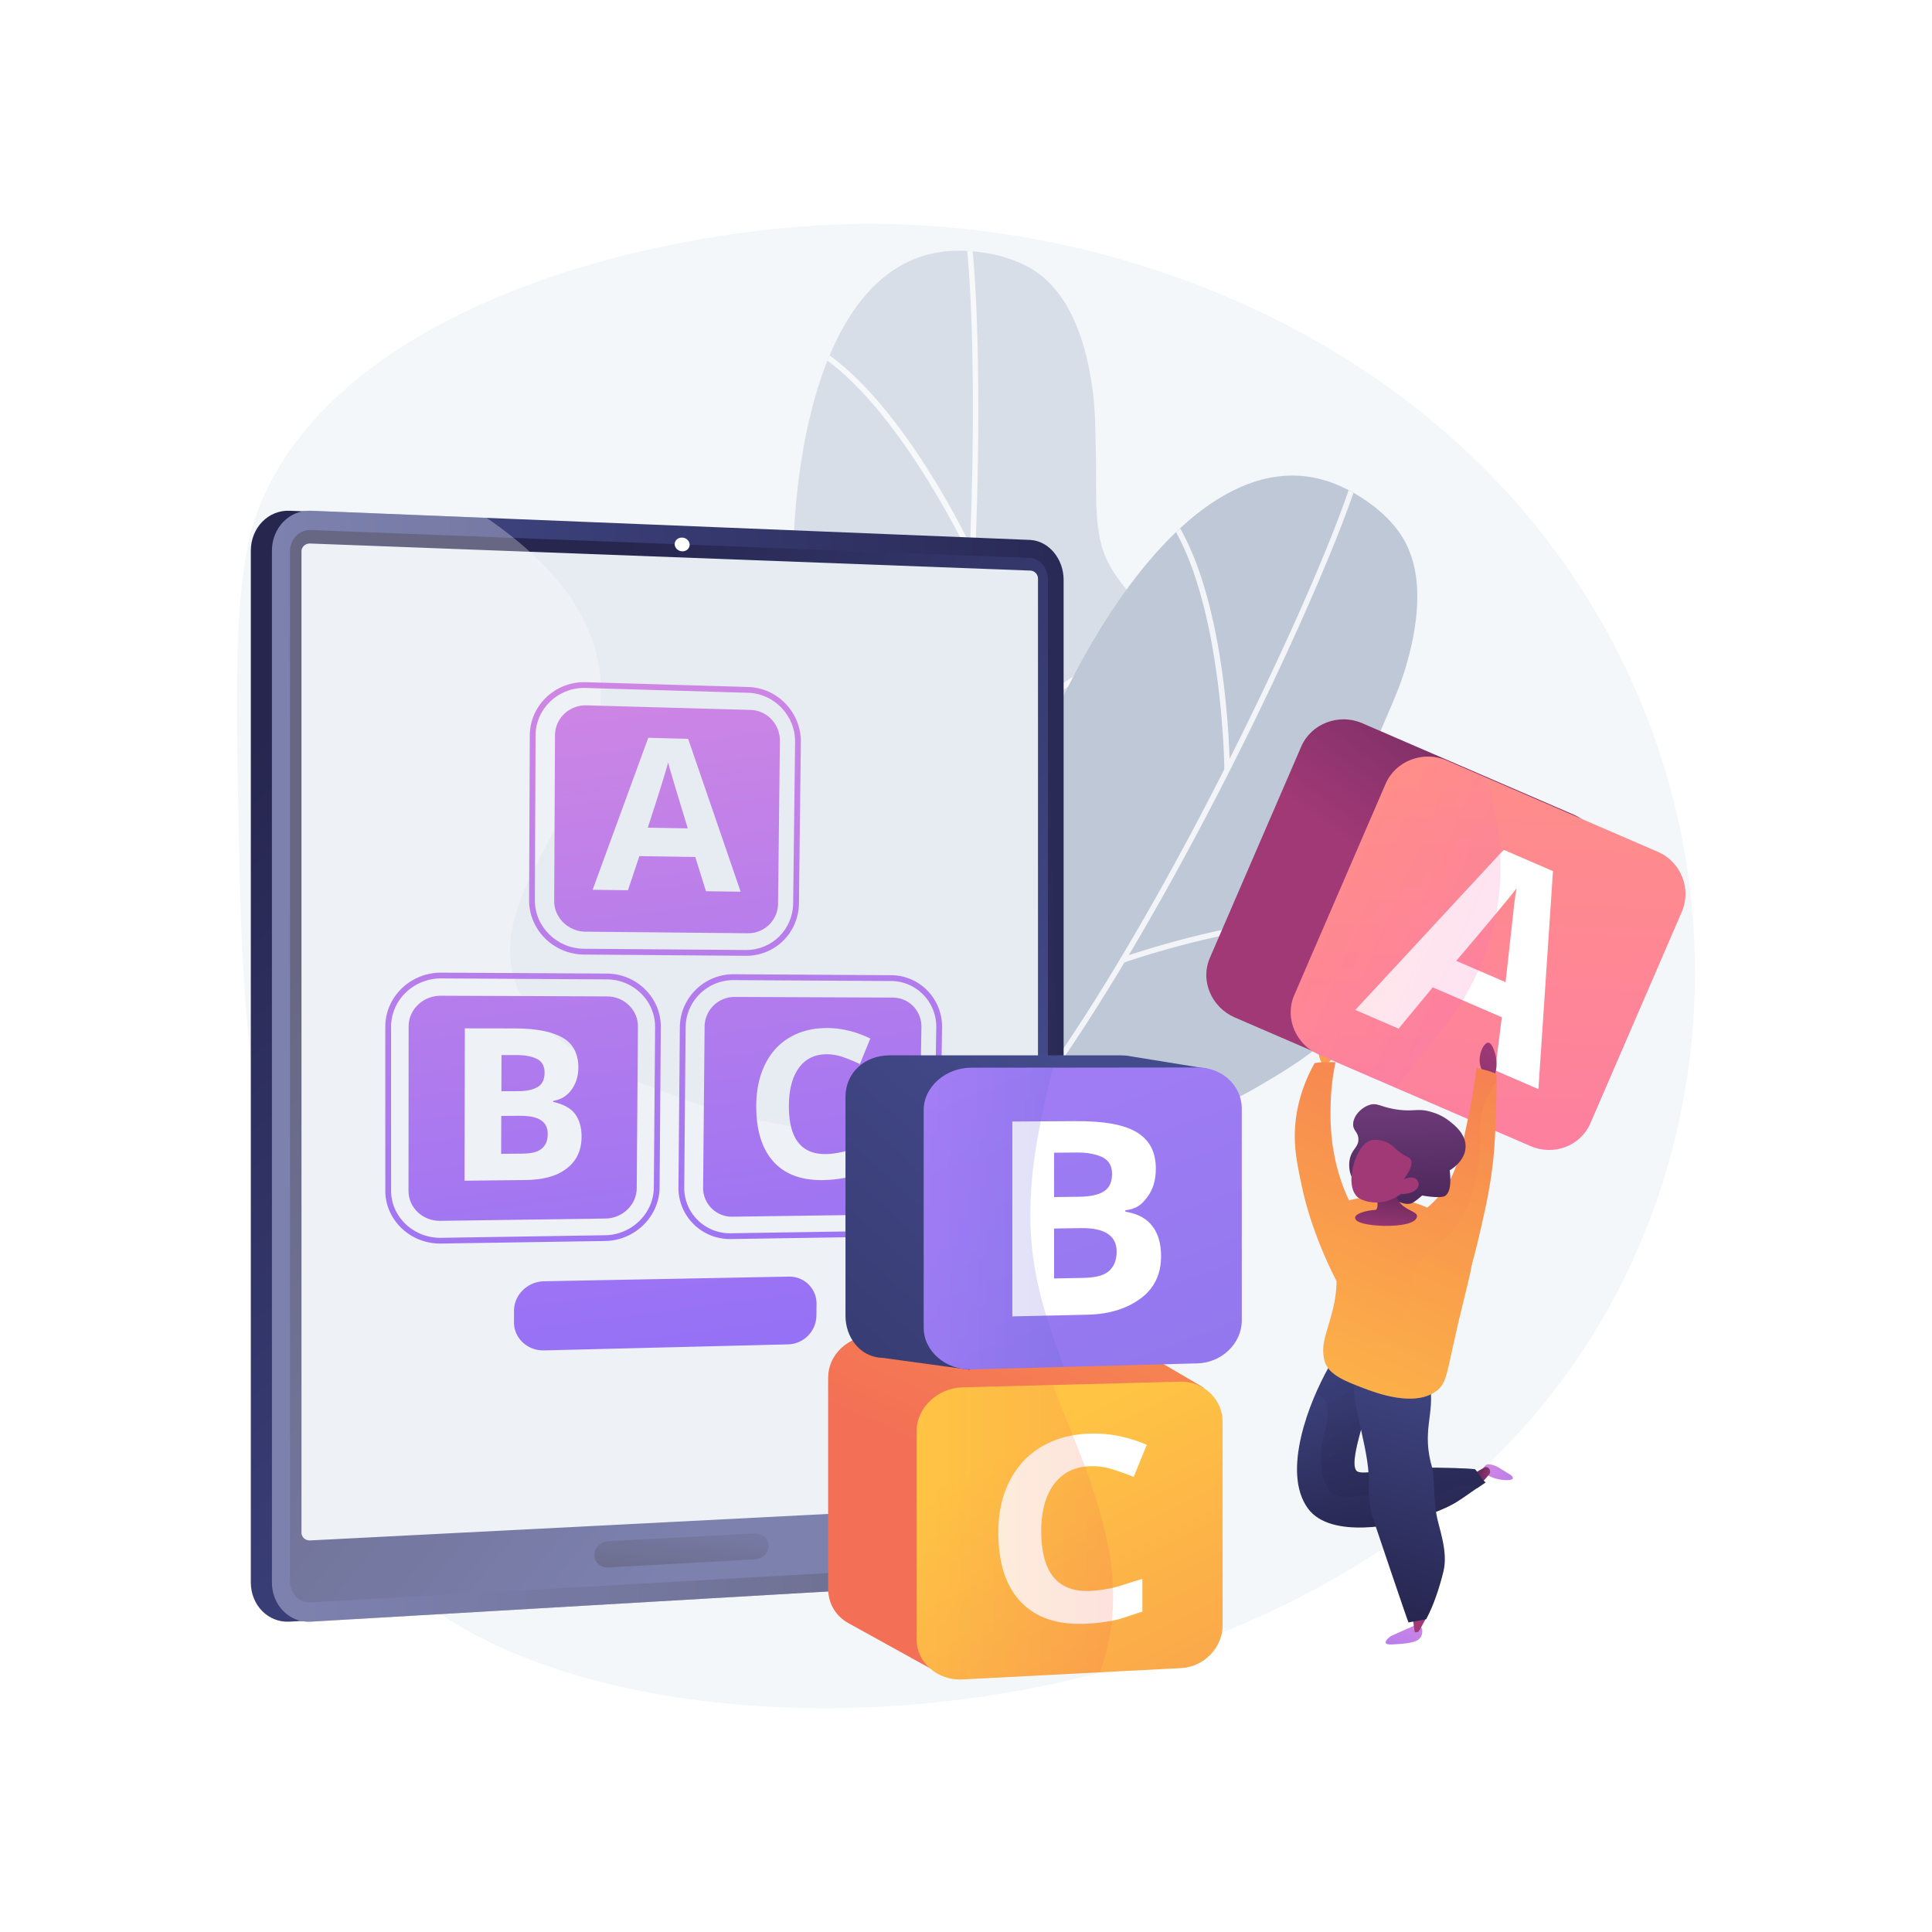 <svg xmlns="http://www.w3.org/2000/svg" xmlns:xlink="http://www.w3.org/1999/xlink" viewBox="0 0 3710 3710"><defs><style>.cls-1{fill:#d8dee8;}.cls-2{fill:#bfc8d6;}.cls-3{isolation:isolate;}.cls-4{fill:#fff;}.cls-5{fill:#f4f7fa;}.cls-6{clip-path:url(#clip-path);}.cls-7{opacity:0.8;mix-blend-mode:soft-light;}.cls-8{clip-path:url(#clip-path-2);}.cls-9{fill:url(#linear-gradient);}.cls-10{fill:url(#linear-gradient-2);}.cls-11{fill:url(#linear-gradient-3);}.cls-12{fill:#e7ebf2;}.cls-13{fill:url(#linear-gradient-4);}.cls-14,.cls-26,.cls-31{opacity:0.3;}.cls-14{mix-blend-mode:screen;}.cls-15{fill:url(#linear-gradient-5);}.cls-16{fill:url(#linear-gradient-6);}.cls-17{fill:url(#linear-gradient-7);}.cls-18{fill:url(#linear-gradient-8);}.cls-19,.cls-46,.cls-49{opacity:0.2;}.cls-19,.cls-26,.cls-31,.cls-46,.cls-49{mix-blend-mode:multiply;}.cls-19{fill:url(#linear-gradient-9);}.cls-20{fill:url(#linear-gradient-10);}.cls-21{fill:url(#linear-gradient-11);}.cls-22{fill:url(#linear-gradient-12);}.cls-23{fill:url(#linear-gradient-13);}.cls-24{fill:url(#linear-gradient-14);}.cls-25{fill:url(#linear-gradient-15);}.cls-26{fill:url(#linear-gradient-16);}.cls-27{fill:url(#linear-gradient-17);}.cls-28{fill:url(#linear-gradient-18);}.cls-29{fill:url(#linear-gradient-19);}.cls-30{fill:url(#linear-gradient-20);}.cls-31{fill:url(#linear-gradient-21);}.cls-32{fill:url(#linear-gradient-22);}.cls-33{fill:url(#linear-gradient-23);}.cls-34{fill:url(#linear-gradient-24);}.cls-35{fill:url(#linear-gradient-25);}.cls-36{fill:url(#linear-gradient-26);}.cls-37{fill:url(#linear-gradient-27);}.cls-38{fill:url(#linear-gradient-28);}.cls-39{fill:url(#linear-gradient-29);}.cls-40{fill:url(#linear-gradient-30);}.cls-41{fill:url(#linear-gradient-31);}.cls-42{fill:url(#linear-gradient-32);}.cls-43{fill:url(#linear-gradient-33);}.cls-44{fill:url(#linear-gradient-34);}.cls-45{fill:url(#linear-gradient-35);}.cls-46{fill:url(#linear-gradient-36);}.cls-47{fill:url(#linear-gradient-37);}.cls-48{fill:url(#linear-gradient-38);}.cls-49{fill:url(#linear-gradient-39);}</style><clipPath id="clip-path"><path class="cls-1" d="M1990.66,522.54c-41.58-29-102.07-41.71-152.28-41.14-355.93,4-346.81,747.91-279,908.76s37.13,218-234.46,327.4-124.21,264.91-82.24,359.5,116,171.33-79.22,284.78-119.7,167.6-119.7,167.6,406.17,352.47,375.39,231.47-8.5-309.36,326.27-351c144.19-18,360.09-105.17,396.43-264.13,8.46-37,11.88-92.78.12-129.4-16.31-50.81-53.66-88.83-76.54-136-53.33-110,50.17-202.27,107.43-283.42,29.9-42.37,59.69-85.75,81.37-133,45-98.17,17-197.2-47.51-279-30.93-39.22-72.79-80.09-88.86-128.58-17.26-52.1-12-125.64-13.41-180.57-1.12-43.08-.55-86.13-6.49-128.92C2086.92,667.2,2060.17,571,1990.66,522.54Z"/></clipPath><clipPath id="clip-path-2"><path class="cls-2" d="M2694.33,1033.58c-25.82-43.63-75.62-80.25-121.55-100.53-325.61-143.82-625.5,537-630.41,711.52s-56.53,213.82-349,200.85-222.8,189.66-223.78,293.14,34.59,204-190.09,226.36-178.37,103-178.37,103,223.64,489.07,245.76,366.18,120.42-285.08,442.38-184.32c138.67,43.4,371.31,53.46,470.24-76.16,23-30.18,49.25-79.51,53.72-117.72,6.2-53-12-103.08-13.31-155.52-3-122.21,129.46-163.31,215.19-213.44,44.76-26.18,89.85-53.32,129.17-87.38,81.62-70.71,97.17-172.44,72.35-273.6-11.91-48.51-33.07-103.06-27.61-153.85,5.87-54.56,41.14-119.31,62.6-169.9,16.82-39.67,35.18-78.62,47.5-120C2722,1205.12,2737.5,1106.52,2694.33,1033.58Z"/></clipPath><linearGradient id="linear-gradient" x1="2404.3" y1="4324.98" x2="929.01" y2="5663.79" gradientTransform="translate(-3755.8 3738.61) rotate(-90)" gradientUnits="userSpaceOnUse"><stop offset="0" stop-color="#26264f"/><stop offset="1" stop-color="#444b8c"/></linearGradient><linearGradient id="linear-gradient-2" x1="551.76" y1="2048.61" x2="2234.27" y2="2001.73" gradientUnits="userSpaceOnUse"><stop offset="0" stop-color="#444b8c"/><stop offset="1" stop-color="#26264f"/></linearGradient><linearGradient id="linear-gradient-3" x1="1289.8" y1="5498.31" x2="2123.25" y2="4479.64" gradientTransform="translate(-3755.8 3738.61) rotate(-90)" xlink:href="#linear-gradient-2"/><linearGradient id="linear-gradient-4" x1="1322.29" y1="2873.24" x2="1294.47" y2="3085.11" xlink:href="#linear-gradient-2"/><linearGradient id="linear-gradient-5" x1="1852.88" y1="2152.93" x2="1570.73" y2="1857.48" gradientTransform="matrix(-1, 0, 0, 1, 4266.17, 0)" gradientUnits="userSpaceOnUse"><stop offset="0" stop-color="#ffc444"/><stop offset="1" stop-color="#f36f56"/></linearGradient><linearGradient id="linear-gradient-6" x1="1974.03" y1="2832.05" x2="1484.02" y2="1758.61" xlink:href="#linear-gradient-5"/><linearGradient id="linear-gradient-7" x1="1661.15" y1="653.21" x2="1457.91" y2="1522.23" gradientTransform="translate(1991.94 -257.73) rotate(23.38)" gradientUnits="userSpaceOnUse"><stop offset="0" stop-color="#311944"/><stop offset="1" stop-color="#a03976"/></linearGradient><linearGradient id="linear-gradient-8" x1="1443.81" y1="1112.56" x2="2078.64" y2="2741.41" gradientTransform="translate(1991.94 -257.73) rotate(23.38)" gradientUnits="userSpaceOnUse"><stop offset="0" stop-color="#ff9085"/><stop offset="1" stop-color="#fb6fbb"/></linearGradient><linearGradient id="linear-gradient-9" x1="1313.59" y1="1572.8" x2="1619.32" y2="1572.8" xlink:href="#linear-gradient-8"/><linearGradient id="linear-gradient-10" x1="1685.31" y1="2330.22" x2="1388.26" y2="2019.16" gradientTransform="matrix(-1, 0, 0, 1, 4266.17, 0)" xlink:href="#linear-gradient-7"/><linearGradient id="linear-gradient-11" x1="1455.18" y1="2796.85" x2="1277.33" y2="2887.27" gradientTransform="matrix(-1, 0, 0, 1, 4266.17, 0)" gradientUnits="userSpaceOnUse"><stop offset="0" stop-color="#e38ddd"/><stop offset="1" stop-color="#9571f6"/></linearGradient><linearGradient id="linear-gradient-12" x1="-9214.18" y1="2236.91" x2="-9210.15" y2="2289.36" gradientTransform="translate(3525.97 -6628.44) rotate(-72.05)" xlink:href="#linear-gradient-7"/><linearGradient id="linear-gradient-13" x1="1493.61" y1="3045.91" x2="1666.98" y2="3272.34" xlink:href="#linear-gradient-11"/><linearGradient id="linear-gradient-14" x1="-4502.96" y1="3274.89" x2="-4523.84" y2="3371.47" gradientTransform="translate(7691.01 5838.63) rotate(65.59)" xlink:href="#linear-gradient-7"/><linearGradient id="linear-gradient-15" x1="1652.8" y1="2540.48" x2="1574.33" y2="2946.26" gradientTransform="matrix(-1, 0, 0, 1, 4266.17, 0)" xlink:href="#linear-gradient-2"/><linearGradient id="linear-gradient-16" x1="-7368.08" y1="4558.12" x2="-7118.72" y2="4755.41" gradientTransform="translate(10869.98 419.91) rotate(17.95)" xlink:href="#linear-gradient-2"/><linearGradient id="linear-gradient-17" x1="1497.04" y1="2565.18" x2="1657.34" y2="3083.05" gradientTransform="matrix(-1, 0, 0, 1, 4266.17, 0)" xlink:href="#linear-gradient-2"/><linearGradient id="linear-gradient-18" x1="1741.51" y1="2909.27" x2="1262.6" y2="1860.15" xlink:href="#linear-gradient-5"/><linearGradient id="linear-gradient-19" x1="1787.86" y1="2898.23" x2="1304.36" y2="1839.03" xlink:href="#linear-gradient-5"/><linearGradient id="linear-gradient-20" x1="-9868.61" y1="1221.61" x2="-9986.06" y2="923.29" gradientTransform="translate(12427.32 4575.62) rotate(19.35)" gradientUnits="userSpaceOnUse"><stop offset="0" stop-color="#311944"/><stop offset="1" stop-color="#6b3976"/></linearGradient><linearGradient id="linear-gradient-21" x1="1831.57" y1="3099.39" x2="985.57" y2="1246.09" xlink:href="#linear-gradient-5"/><linearGradient id="linear-gradient-22" x1="2676.57" y1="2209.94" x2="2657.55" y2="2372.1" gradientTransform="matrix(1, 0, 0, 1, 0, 0)" xlink:href="#linear-gradient-7"/><linearGradient id="linear-gradient-23" x1="-8050.08" y1="5712.59" x2="-8096.97" y2="5829.8" gradientTransform="translate(12472.03 4312.26) rotate(47.84)" xlink:href="#linear-gradient-7"/><linearGradient id="linear-gradient-24" x1="1181.03" y1="843.87" x2="1408.43" y2="2579.85" gradientTransform="matrix(1, 0, 0, 1, 0, 0)" xlink:href="#linear-gradient-11"/><linearGradient id="linear-gradient-25" x1="1184.93" y1="843.36" x2="1412.33" y2="2579.34" gradientTransform="matrix(1, 0, 0, 1, 0, 0)" xlink:href="#linear-gradient-11"/><linearGradient id="linear-gradient-26" x1="1184.53" y1="843.41" x2="1411.93" y2="2579.4" gradientTransform="matrix(1, 0, 0, 1, 0, 0)" xlink:href="#linear-gradient-11"/><linearGradient id="linear-gradient-27" x1="835.99" y1="889.07" x2="1063.39" y2="2625.05" gradientTransform="matrix(1, 0, 0, 1, 0, 0)" xlink:href="#linear-gradient-11"/><linearGradient id="linear-gradient-28" x1="848.54" y1="887.42" x2="1075.94" y2="2623.41" gradientTransform="matrix(1, 0, 0, 1, 0, 0)" xlink:href="#linear-gradient-11"/><linearGradient id="linear-gradient-29" x1="841.93" y1="888.29" x2="1069.32" y2="2624.28" gradientTransform="matrix(1, 0, 0, 1, 0, 0)" xlink:href="#linear-gradient-11"/><linearGradient id="linear-gradient-30" x1="842.19" y1="888.25" x2="1069.59" y2="2624.24" gradientTransform="matrix(1, 0, 0, 1, 0, 0)" xlink:href="#linear-gradient-11"/><linearGradient id="linear-gradient-31" x1="1383.98" y1="813.69" x2="1611.89" y2="2553.53" gradientTransform="matrix(1, 0, 0, 1, 0, 0)" xlink:href="#linear-gradient-11"/><linearGradient id="linear-gradient-32" x1="1388.25" y1="816.73" x2="1615.65" y2="2552.71" gradientTransform="matrix(1, 0, 0, 1, 0, 0)" xlink:href="#linear-gradient-11"/><linearGradient id="linear-gradient-33" x1="1059.81" y1="859.75" x2="1287.21" y2="2595.73" gradientTransform="matrix(1, 0, 0, 1, 0, 0)" xlink:href="#linear-gradient-11"/><linearGradient id="linear-gradient-34" x1="2514.83" y1="1453.02" x2="1880.99" y2="2848.33" gradientTransform="matrix(1, 0, 0, 1, 0, 0)" xlink:href="#linear-gradient-5"/><linearGradient id="linear-gradient-35" x1="1968" y1="2767.45" x2="2707.04" y2="4239.95" gradientTransform="matrix(1, 0, 0, 1, 0, 0)" xlink:href="#linear-gradient-5"/><linearGradient id="linear-gradient-36" x1="1760.38" y1="2942.35" x2="2137.49" y2="2942.35" gradientTransform="matrix(1, 0, 0, 1, 0, 0)" xlink:href="#linear-gradient-5"/><linearGradient id="linear-gradient-37" x1="2127.62" y1="2092.85" x2="934.18" y2="3404.39" xlink:href="#linear-gradient-2"/><linearGradient id="linear-gradient-38" x1="1835.29" y1="1676.89" x2="2924.78" y2="4634.06" gradientUnits="userSpaceOnUse"><stop offset="0" stop-color="#aa80f9"/><stop offset="1" stop-color="#6165d7"/></linearGradient><linearGradient id="linear-gradient-39" x1="1773.79" y1="2339.93" x2="2043.05" y2="2339.93" xlink:href="#linear-gradient-38"/></defs><g class="cls-3"><g id="Background"><rect class="cls-4" width="3710" height="3710"/></g><g id="Illustration"><path class="cls-5" d="M1642.73,430C1263.07,436.66,675.66,581,506.58,952c-59.05,129.56-55.05,320-47.06,701,2.35,112,6.25,275.17,33.62,477.66,56.85,420.64,95.55,707,242,873.73,367,417.8,1692.72,405.73,2258.83-346.45,308.83-410.31,356.33-994,74-1476.4C2757.05,650.39,2151,421,1642.73,430Z"/><path class="cls-1" d="M1990.66,522.54c-41.58-29-102.07-41.71-152.28-41.14-355.93,4-346.81,747.91-279,908.76s37.13,218-234.46,327.4-124.21,264.91-82.24,359.5,116,171.33-79.22,284.78-119.7,167.6-119.7,167.6,406.17,352.47,375.39,231.47-8.5-309.36,326.27-351c144.19-18,360.09-105.17,396.43-264.13,8.46-37,11.88-92.78.12-129.4-16.31-50.81-53.66-88.83-76.54-136-53.33-110,50.17-202.27,107.43-283.42,29.9-42.37,59.69-85.75,81.37-133,45-98.17,17-197.2-47.51-279-30.93-39.22-72.79-80.09-88.86-128.58-17.26-52.1-12-125.64-13.41-180.57-1.12-43.08-.55-86.13-6.49-128.92C2086.92,667.2,2060.17,571,1990.66,522.54Z"/><g class="cls-6"><g class="cls-7"><path class="cls-4" d="M1032,2747a5.25,5.25,0,0,1-5-9.22c1.5-.95,152.42-96.88,317.16-248,151.79-139.23,346.7-355.12,413.26-593,55.59-198.63,94.55-522.65,106.9-889,11.06-328.48-2.74-569.61-22.47-613a5.25,5.25,0,0,1,9.56-4.35c23.08,50.72,33.36,322,23.4,617.68-12.37,367.12-51.47,692-107.28,891.44-67.24,240.26-263.56,457.8-416.41,598-165.42,151.71-317,248-318.51,249A5.62,5.62,0,0,1,1032,2747Z"/><path class="cls-4" d="M1868.93,1071c-2.63,1.19-5.44.66-6.66-2-1.61-3.47-162.67-347.54-339.37-413.7a5.05,5.05,0,0,1-3-6.6,5.25,5.25,0,0,1,6.8-3c180.73,67.67,338.46,404.52,345.09,418.85,1.22,2.63-.18,5.19-2.82,6.39Z"/><path class="cls-4" d="M1838.41,1487.84a5.25,5.25,0,0,1-5.83-8.55c.9-.87,91.48-88.53,205.83-165.23,154.5-103.64,276.52-139,362.67-105.25a5.25,5.25,0,0,1-3.83,9.78c-198.21-77.76-553.78,264.76-557.35,268.23A5.27,5.27,0,0,1,1838.41,1487.84Z"/><path class="cls-4" d="M1484.67,2363.87a5.35,5.35,0,0,1-1.66.44,5.25,5.25,0,0,1-5.74-4.71c-.15-1.52-15.35-153.58-60.4-311.41-41.31-144.7-116.79-324-241.79-356.49a5.25,5.25,0,1,1,2.64-10.16c104.23,27.08,188.1,149.52,249.28,363.91,45.3,158.72,60.57,311.6,60.72,313.13A5.25,5.25,0,0,1,1484.67,2363.87Z"/><path class="cls-4" d="M1680.68,2100.09a5.25,5.25,0,0,1-5.63-8.73c15.82-13.84,389.3-338.71,546.59-323.54a5.25,5.25,0,1,1-1,10.45c-152.85-14.74-534.84,317.63-538.68,321A5.39,5.39,0,0,1,1680.68,2100.09Z"/></g></g><path class="cls-2" d="M2694.33,1033.58c-25.82-43.63-75.62-80.25-121.55-100.53-325.61-143.82-625.5,537-630.41,711.52s-56.53,213.82-349,200.85-222.8,189.66-223.78,293.14,34.59,204-190.09,226.36-178.37,103-178.37,103,223.64,489.07,245.76,366.18,120.42-285.08,442.38-184.32c138.67,43.4,371.31,53.46,470.24-76.16,23-30.18,49.25-79.51,53.72-117.72,6.2-53-12-103.08-13.31-155.52-3-122.21,129.46-163.31,215.19-213.44,44.76-26.18,89.85-53.32,129.17-87.38,81.62-70.71,97.17-172.44,72.35-273.6-11.91-48.51-33.07-103.06-27.61-153.85,5.87-54.56,41.14-119.31,62.6-169.9,16.82-39.67,35.18-78.62,47.5-120C2722,1205.12,2737.5,1106.52,2694.33,1033.58Z"/><g class="cls-8"><g class="cls-7"><path class="cls-4" d="M900.25,2661a5.25,5.25,0,0,1-.71-10.45c1.77-.25,178.87-25,391.4-94.31,195.83-63.84,462.67-179.58,621.78-368.46,132.89-157.76,302.58-436.52,465.57-764.81,146.16-294.38,233.5-519.57,233.5-567.2a5.25,5.25,0,1,1,10.5,0c0,55.72-103,306.92-234.59,571.87-163.35,329-333.55,608.53-466.95,766.9C1760,2385.33,1491.21,2502,1294,2566.25c-213.4,69.55-391.28,94.43-393,94.67A5.81,5.81,0,0,1,900.25,2661Z"/><path class="cls-4" d="M2356.33,1482.3c-2.88,0-5.23-1.65-5.25-4.54,0-3.82-4.07-383.71-137.48-517.12a5,5,0,0,1,0-7.26,5.25,5.25,0,0,1,7.42.09c136.46,136.46,140.46,508.39,140.56,524.18,0,2.9-2.31,4.65-5.21,4.65Z"/><path class="cls-4" d="M2155.86,1849.07a5.25,5.25,0,0,1-1.77-10.19c1.18-.43,119.94-42.68,255.79-65.12,183.55-30.31,309.27-12,373.68,54.46a5.25,5.25,0,0,1-7.54,7.31c-148.18-152.89-613.71,11.55-618.39,13.23A5.24,5.24,0,0,1,2155.86,1849.07Z"/><path class="cls-4" d="M1471,2499.84a5,5,0,0,1-1.7-.29,5.24,5.24,0,0,1-3.27-6.66c.49-1.45,49.65-146.14,74-308.45,22.35-148.82,27.94-343.29-72.37-424.63a5.25,5.25,0,0,1,6.61-8.16c83.65,67.83,109.26,214,76.12,434.49-24.53,163.23-74,308.7-74.46,310.15A5.24,5.24,0,0,1,1471,2499.84Z"/><path class="cls-4" d="M1758.65,2341a5.25,5.25,0,0,1-1.51-10.28c20.13-6,494.64-147,631.52-68a5.25,5.25,0,0,1-5.25,9.1c-133-76.74-618.37,67.52-623.25,69A5.31,5.31,0,0,1,1758.65,2341Z"/></g></g><path class="cls-9" d="M2001.92,2955.45c0,40.92-29,75.9-64.83,78L556.14,3114.05c-41,2.39-74.5-31.46-74.5-75.47v-1981c0-44,33.48-78.46,74.5-76.8l1380.95,56c35.8,1.45,64.83,35.92,64.83,76.84Z"/><path class="cls-10" d="M2042.46,2955.45c0,40.92-29,75.9-64.83,78l-1381,80.61c-41,2.39-74.49-31.46-74.49-75.47v-1981c0-44,33.48-78.46,74.49-76.8l1381,56c35.8,1.45,64.83,35.92,64.83,76.84Z"/><path class="cls-11" d="M556.93,1058.88v1977.8c0,23.52,17.81,41.58,39.75,40.34l1092.19-61.87,288.76-16.36c19.19-1.09,34.71-19.75,34.71-41.69V1112.5c0-21.94-15.52-40.33-34.71-41.07l-299.19-11.61-1081.76-42C574.74,1017,556.93,1035.36,556.93,1058.88Z"/><path class="cls-12" d="M1993.2,2871.8a15.67,15.67,0,0,1-14.59,15.55l-1383,70.72c-9.19.47-16.67-6.26-16.67-15V1058.92c0-8.73,7.48-15.55,16.67-15.21l1383.05,52a15.39,15.39,0,0,1,14.59,15.34Z"/><path class="cls-13" d="M1449.46,2994.42l-280.83,15.44c-15,.83-27.21-9.58-27.21-23.25v-1c0-13.67,12.19-25.39,27.21-26.18l280.83-14.77c14.6-.77,26.42,9.52,26.42,23v1C1475.88,2982.06,1464.06,2993.62,1449.46,2994.42Z"/><path class="cls-4" d="M1324.36,1046.08c0,7.27-6.43,12.92-14.37,12.61s-14.39-6.45-14.39-13.73S1302,1032,1310,1032.34,1324.36,1038.8,1324.36,1046.08Z"/><g class="cls-14"><path class="cls-4" d="M1677,2825.81c-5.63-120.71,128.58-191.51,115.68-361.79-1.16-15.36-13.15-147.14-119.21-236.46-95.24-80.21-175.29-50-351.56-114-123.54-44.84-262.42-95.24-318.6-196.38-111.55-200.85,207.21-401.46,142-661.47-18.69-74.51-71.48-165.83-210.89-261.21L596.68,980.81c-41-1.66-74.49,32.79-74.49,76.8v1981c0,44,33.48,77.86,74.49,75.47l1258.24-73.44C1720.9,2963.13,1679.88,2888.7,1677,2825.81Z"/></g><path class="cls-15" d="M2552.69,2039.19a35.72,35.72,0,0,0,7.55-17.8c1.92-17.19-10.43-35.18-17.87-34.25-6.73.84-9.67,17.19-10.31,24.11-1.4,15.1,4.2,27.17,7.74,33.38Z"/><path class="cls-16" d="M2564.61,2039.74a441.05,441.05,0,0,0-9.3,77.86c-.9,30.31-2.12,90.64,23.41,159.49,23.45,63.22,48.88,78.11,42,114.28-6.07,31.77-32.17,54.32-54.12,68.71a768.9,768.9,0,0,1-41.66-95.71,648.33,648.33,0,0,1-25.41-88c-8.5-40.31-15.41-73.05-12.45-113.73,1.92-26.4,9-70.3,37.42-121.27C2536.3,2039.5,2551.75,2039.36,2564.61,2039.74Z"/><path class="cls-17" d="M3067.52,1679.34,2892,2085.28c-19.13,44.25-70.72,63.09-115,44l-405.9-175.5c-44.29-19.15-66.94-70.1-47.81-114.35l175.52-405.94c19.13-44.25,72.38-64,116.67-44.9l405.9,175.5C3065.66,1583.18,3086.65,1635.09,3067.52,1679.34Z"/><path class="cls-18" d="M3229.58,1750.93l-175.51,405.94c-19.14,44.25-70.73,63.1-115,44l-405.91-175.5c-44.28-19.15-66.94-70.1-47.81-114.35l175.52-405.94c19.13-44.25,72.38-64.06,116.67-44.91l405.9,175.5C3227.72,1654.78,3248.72,1706.68,3229.58,1750.93Z"/><path class="cls-4" d="M2982.18,1672.84l-94.33-40.78-8.29,8.32-277,299,83.13,35.94,65.58-79.31,132.67,57.36-12.86,102.11,83.12,35.94Zm-185.85,172.25c31.19-36.2,57.36-68,76.63-90.94,18.86-22.45,32.22-39,39.45-48.37-1.28,6.55-3,16.66-4.43,28.27s-6.53,61.25-16.82,152Z"/><path class="cls-19" d="M2485.38,1911l175.52-405.94c19.13-44.25,72.38-64.06,116.67-44.91l76.37,33c14.63,43.6,24.15,93.42,26.87,144.34a492.12,492.12,0,0,1-7.22,115.19,480.37,480.37,0,0,1-33.39,108,518.11,518.11,0,0,1-32.93,62.58,576.08,576.08,0,0,1-40.62,57.7c-28.56,36-57.25,70.88-85.94,108.17l-147.52-63.78C2488.91,2006.19,2466.25,1955.24,2485.38,1911Z"/><path class="cls-20" d="M2853.19,2065.44a44,44,0,0,1-10.85-20.23c-4.44-20.22,7-43.17,15.46-43,7.67.15,13.13,19.23,14.78,27.39,3.59,17.8-1.09,32.87-4.23,40.7Z"/><path class="cls-21" d="M2846.44,2822.63s5.26-11.31,11.37-10.82,12.53,1.05,26.8,10.44,21.12,10.84,20.44,16.86S2859.33,2843.94,2846.44,2822.63Z"/><path class="cls-22" d="M2829.62,2830c1.14-.37,13.27-7.59,20.17-11.72a7.36,7.36,0,0,1,8.8.93h0a9,9,0,0,1,.79,12.39c-5.18,6.2-13,15.25-18.62,20.25Z"/><path class="cls-23" d="M2730.91,3127.69a11,11,0,0,0,.11,1.6c.34,3.52.9,11.65-5.63,17.89-8,7.63-28.18,9.39-52.45,10.61s-5-14.44-1.55-16.21,50.88-22.68,50.88-22.68Z"/><path class="cls-24" d="M2712.63,3105.76l4,28.12s5.73,3.38,10-4.53l10.65-19.85Z"/><path class="cls-25" d="M2617.24,2558.1c-33.2-2.06-47,35.18-65.77,67.79-36.95,64.21-91.54,201.65-39.3,271.54,44,58.85,172.25,30.46,209.89,18.21,79-25.7,75.75-33.72,130.9-68.9-9.68-7.68-12.68-17.17-20.74-25.52-19.74-1.91-56.85-2.52-73.9-2.85-25.21-.49-70.17,1.54-83.84,2.6-21.64,1.69-62.94,12.49-70.14,2.88-15.91-21.26,29.55-129.34,30.27-164.63C2634.91,2644.43,2647.56,2560,2617.24,2558.1Z"/><path class="cls-26" d="M2552.07,2624.32c-8.67,13.44-17.3,36-24.29,51.36,6.94,4.68,16.64,10.16,19.12,18,11.4,35.94-13.14,68.34-10.7,113.47.63,11.54,5.34,53.06,27.46,63.25,26.42,12.18,77.5-5.78,112.38-1.38,18.09,2.28,35.35,15.1,53.88,13,29.26-3.28,48-24.58,77.61-28.82,7.83-1.12,21.6,1.72,29.83,5,5-3.55,9.48-7.26,14.2-11-6.56-8.66-12.15-17.34-19.29-26-19.83-1.89-56.9-2.49-73.94-2.83-25.22-.52-70.2,1.59-83.84,2.59-21.61,1.59-63,12.68-70.15,2.88-15.74-21.64,29.25-128.64,30.39-164.91.48-15.2,11.82-96.55-17.21-101.49C2585.74,2552,2566.77,2601.54,2552.07,2624.32Z"/><path class="cls-27" d="M2599.7,2648c-3.5,59.24,33.1,141.07,28.55,209.42-.51,7.79,2.32,40.54,5.42,49.77,10,29.89,69.58,206.69,71.1,208.39,11.07-2.29,22.57-3.69,33.83-6.12,14.75-26.84,26.63-64.21,33.42-92.7,9.13-38.37-9.42-83.34-13.74-108.89-5-29.41-4.57-77.4-7.56-87.45-22.23-74.55,5.43-102.88-5.12-163.88-5.46-31.61-25.62-47-48.61-66C2664.38,2623.53,2627.5,2611.6,2599.7,2648Z"/><path class="cls-28" d="M2835.39,2050.67c-2.19,18.59-5.91,45.43-12.39,77.48-16.1,79.62-24.15,119.44-49.36,155.22-40.86,58-86.56,56.78-88.93,93.32-2.18,33.6,37,72.83,81.83,79.6,23.77,3.59,43.57-2.83,53.91-7.1,6.59-22.59,14.93-53.29,23.08-90,7.8-35.14,22.81-94.16,27-172,2.72-50.61,3.27-93.39,3.17-125.11C2862.8,2057.33,2847.91,2053.44,2835.39,2050.67Z"/><path class="cls-29" d="M2559.7,2513.37c-11.35,46.42-24.3,67.43-16.19,99.73,6.69,26.66,40.81,39.59,75.94,52.91,23.47,8.9,96.07,36.41,138.29,5.47,17.77-13,19.71-28.75,32.39-86.54,32.21-146.84,44.69-159.46,31.14-191.25-20.95-49.17-73.56-72.39-91.38-79.26-1.91-.74-3.44-1.31-4.53-1.69-45.29-16.21-129.29-24.55-163.08,8.69C2525.59,2357.53,2586.12,2405.26,2559.7,2513.37Z"/><path class="cls-30" d="M2608.52,2187.15c-.4-13.48-10-15.39-10.09-27.84-.14-15.62,14.74-31.88,30.77-37.3,15.69-5.3,20.94,3.7,52.53,8.46,33.94,5.12,40.7-3.33,67.65,5.06a99.8,99.8,0,0,1,33.67,17.07c10.78,8.51,32.17,25.38,31.25,50.19-1,27.11-27.91,43.13-30.49,44.62,4,32.29-1.92,44.76-9.41,49.46,0,0-8,5-43.51-1.17h0s-12.07,10.88-18.59,14.11c-7.43,3.67-20.75,3.92-46.52-13.83a190.15,190.15,0,0,0,.27-25.21c-1.1-19.58-1.64-29.38-6.6-32-12.49-6.64-37.58,36.73-54.91,30.46-11.14-4-16.51-27.67-12.13-45.33S2609,2202.47,2608.52,2187.15Z"/><path class="cls-31" d="M2598,2582.5c53.45,5.59,91-42.27,93.85-46,27.64-36.35,7.44-57.64,30.76-105.27,22.82-46.61,46.61-35.3,78.09-83.32,43.86-66.9,42-156.42,41.85-160.58-.42-13.53-2.44-40.68,10.09-72.86a160.78,160.78,0,0,1,21.1-37.8c-.11,29.78-.85,67.25-3.17,110.46-4.19,77.88-19.2,136.9-27,172-6.12,27.55-12.34,51.72-17.85,71.61-3.45,24.46-15.78,64-35.55,154.15-12.68,57.79-14.62,73.52-32.39,86.54-42.22,30.94-114.82,3.43-138.29-5.47-35.13-13.32-69.25-26.25-75.94-52.91-4.86-19.33-2.14-34.65,3.23-53.76C2555.46,2566.9,2573.17,2579.9,2598,2582.5Z"/><path class="cls-32" d="M2679.94,2290.23c-12.94,7.4-37.59,1.23-37.59,1.23s8,32.05-2.16,32.05-48.07,7.09-35.43,20,100.75,16,114-2.35S2685.8,2329.06,2679.94,2290.23Z"/><path class="cls-33" d="M2689.74,2293.12s-33.73,27.8-75.54,10.17c-37.45-15.78-13.25-103.64,17.54-113.38,10.27-3.25,27.5-.1,39.5,8.24,7.08,4.92,8.61,9.1,20.35,16.93,10.82,7.21,14.65,7.06,17.19,11.33,3.18,5.33,3.25,15.75-13,38.26,9.87-4.87,19.63-4.66,24.83.43a13.8,13.8,0,0,1,3.38,6.74C2726,2283.51,2712.67,2292.93,2689.74,2293.12Z"/><path class="cls-34" d="M1432.55,1835.41h-.82L1121.29,1833c-58.28-.45-105.51-47.4-105.27-104.64l1.33-316.28c.25-57.38,48.77-103.79,107.44-102.09l312.11,9.25c56.36,1.66,101.67,49.15,101,105.86l-3.69,309.42C1533.54,1791.08,1488.88,1835.41,1432.55,1835.41Zm-311-514.4c-51.14,0-92.91,40.86-93.12,91.09l-1.33,316.28c-.22,51.16,42.07,93.1,94.26,93.51l311.17,2.42c50.18,0,90-39.51,90.57-89.94L1526.8,1425c.61-50.7-39.87-93.16-90.23-94.65l-312.11-9.25C1123.49,1321,1122.53,1321,1121.57,1321Z"/><path class="cls-35" d="M1497.62,1423c.37-32.07-24.36-58.83-56.41-59.72l-314.88-8.79c-33-.92-60.42,24.85-60.58,57.53L1064.21,1730c-.15,32.33,27.26,58.77,60.07,59.08l312,3a57.24,57.24,0,0,0,57.81-56.91Zm-141.92,288.4-20.62-65.76L1227.77,1644l-21.92,65.51-67.81-.87,106.81-291.87,76.57,2,100.84,293.58Z"/><path class="cls-36" d="M1283.12,1464c-4.58,17-17.64,59.78-39.17,125.33l76.77,1.38c-19.17-62.51-30-99-32.4-107.35S1284.16,1468.87,1283.12,1464Z"/><path class="cls-37" d="M998.78,2142.7l-36.18.2-.24,72.79,38.18-.33c17.43-.15,30.42-2.3,38.74-8.85s12.43-15.56,12.49-28.92C1051.88,2153.51,1034.2,2142.5,998.78,2142.7Z"/><path class="cls-38" d="M1034.13,2086.3c7.71-5.2,11.6-14.36,11.65-26.31,0-11.16-4.09-20.49-12.44-25.33s-21.88-8.6-40-8.59l-30.3,0-.23,69.4,33.75-.12C1013.7,2095.31,1026.41,2091.5,1034.13,2086.3Z"/><path class="cls-39" d="M845.34,2388c-58.15,0-105.46-45.64-105.46-101.74V1971.73c0-57.33,48-104,107.09-104l318.25,1.84a104.67,104.67,0,0,1,74.47,31.23,100.54,100.54,0,0,1,29.31,71.78l-2.43,307.78c-.45,55.75-47.33,101.82-104.51,102.72ZM847,1878.85c-52.93,0-96,41.67-96,92.88V2286.3c0,50,42.33,90.65,94.36,90.65l1.59,0,315-4.92c51.21-.79,93.2-41.94,93.59-91.7l2.44-307.79a89.49,89.49,0,0,0-26.12-63.9,93.69,93.69,0,0,0-66.64-27.93Z"/><path class="cls-40" d="M1225,1971.41c.23-31.91-26.34-57.91-58.88-58l-319.93-1.32c-33.53-.14-61.49,26.13-61.51,58.65L784.46,2287c0,32.17,27.5,57.83,60.8,57.36l317.86-4.46c32.33-.45,59.35-26.41,59.58-58ZM1087.7,2244.27c-19.63,15-45.94,21.41-79.63,21.78L892,2267.3l.65-292.56,97.72.15c42.5.07,73.06,7.22,92.09,19s28.33,31,28.19,56.61c-.1,17.35-5.44,31.91-13.83,43s-19.72,18.16-34.46,20.52v2c18.39,4,33.44,11.62,41.7,22.81s12.85,25.45,12.74,44.06C1116.63,2209.3,1107.3,2229.32,1087.7,2244.27Z"/><path class="cls-41" d="M1402.25,2379.34a99.19,99.19,0,0,1-71-29.3,97.83,97.83,0,0,1-28.4-70.28l2.65-307.25c.48-56,46.59-101.68,102.77-101.68h.61l302.26,1.84a97.5,97.5,0,0,1,69.62,29.49,99,99,0,0,1,28.25,71.38l-4.86,300.7c-.88,54.5-45.91,99.55-100.39,100.4Zm6-497.24c-50.12,0-91.25,40.64-91.68,90.59l-2.65,307.16a86.84,86.84,0,0,0,25.19,62.38,88.14,88.14,0,0,0,63.14,26h1.46l299.86-4.69c48.55-.76,88.68-40.9,89.47-89.48l4.85-300.69a87.88,87.88,0,0,0-25.08-63.41,86.38,86.38,0,0,0-61.75-26.11Z"/><path class="cls-42" d="M1769.37,1972.36c.49-31.17-23.81-56.57-54.85-56.69l-303.7-1.28a57.5,57.5,0,0,0-57.77,57.24l-2.87,308.77a55.25,55.25,0,0,0,56.56,56l301.85-4.23c30.85-.43,55.56-25.76,56-56.61ZM1585.5,2216.13c19.94-.18,40.23-5.32,72.73-15.52l-.7,50.19c-21.69,9.88-49.58,15-78.31,15.33-41.4.46-73.15-11.71-94.92-36.55s-32.58-60.92-32.07-108q.48-44.58,17.17-78.18t47.45-51.47q30.7-17.87,71.53-17.79,41.5.06,82.91,20.15l-20.06,49a315.3,315.3,0,0,0-31.85-13.18,95.12,95.12,0,0,0-31.65-5.63q-34.15,0-53.26,25.7c-12.74,17.14-19.17,41-19.53,71.53C1514.19,2185.09,1537.84,2216.56,1585.5,2216.13Z"/><path class="cls-43" d="M1568,2504.46c.38-29.84-23.36-53.6-53.58-53l-469.72,8.95c-31.55.6-57.51,25.92-57.62,56.51l-.08,22.39c-.12,30.54,26.25,54.63,57.73,53.85l468.55-11.57a56,56,0,0,0,54.44-55.26Z"/><path class="cls-44" d="M2311.28,2664.62l-165.62-97.31c-1.67-1.08-3.91-2.09-5.67-3l-.3,0-.14.67c-12.17-6.6-26.45-9.58-41.62-9.25L1849.57,2561l-174.08,3.78c-47.3,1-85.22,36.59-85.22,80.78v405.06c0,28.57,14.82,53.24,39.37,66.51h0l178,98.45,89.85-99.54,43.36-2.05,158.64-7.41c45.25-2.13,84.56-38.8,84.56-81.8V2806.56Z"/><path class="cls-45" d="M2347.77,2729.87V3121c0,42.67-35.35,79.94-79.9,82.25l-420.16,21.72c-46.54,2.42-87.33-32-87.33-75.86V2747.28c0-43.83,40.48-81.86,87-83.08l419.29-11C2311.24,2652.07,2347.77,2687.2,2347.77,2729.87Z"/><path class="cls-4" d="M2093.49,3055.06q-93.93,4.2-94-115,0-57.26,24.66-90.18,21.84-29.13,59.47-33.61c3.23-.37,6.54-.63,9.92-.74a129.49,129.49,0,0,1,41.51,5.62,433.13,433.13,0,0,1,41.86,15l25.31-61.7q-54.43-23.16-108.68-21.54a230.44,230.44,0,0,0-33,3.34,179.21,179.21,0,0,0-60.4,21.81q-40,23.63-61.57,66.24t-21.5,98.49q0,88.55,43.75,133.88T2086.09,3118a356.42,356.42,0,0,0,51.84-6.16c18.75-3.87,30.09-9.21,55.77-17v-62.79c-25.68,7.24-38,12.4-53.69,16.19A256.53,256.53,0,0,1,2093.49,3055.06Z"/><path class="cls-46" d="M1760.38,3149.06V2747.28c0-43.83,40.48-81.86,87-83.08l174.25-4.54c12.23,33.78,25.71,64.2,38.23,95.91,7.93,20,16,40.36,23.4,60.37,28.2,76.44,50.95,153.46,53.85,232.24a438.28,438.28,0,0,1-2,63.66,422.68,422.68,0,0,1-19.26,89.25c-1.06,3.23-2.18,4.6-3.4,10.17l-265.07,13.66C1800.85,3227.34,1760.38,3192.9,1760.38,3149.06Z"/><path class="cls-47" d="M2321.12,2052.72l-150.29-24.4c-6.77-1.56-14.91-1.79-22.22-1.79H1708.79c-49,0-85.21,33.9-85.21,79.79V2526.9c0,40.06,26.57,77.07,67.19,80.41h-.09v-.26c1.84.31,3.69.42,5.57.62l166,22.77,20.93-26.14,4.37-.17,262.32-6.71c46.92-1.2,87.85-39.39,87.85-84V2160.77Z"/><path class="cls-48" d="M2300.38,2049.88l-435.38.48c-48.36,0-91.21,36-91.21,81.55v417.67c0,45.57,43,81.35,91.3,80.06l434.45-11.59c46.29-1.24,85.07-38.16,85.07-82.51V2129.05C2384.61,2084.7,2346.66,2049.83,2300.38,2049.88Z"/><path class="cls-4" d="M2213.32,2355.06c-10.79-14.1-25.64-23.59-52.34-28.44v-2.48c23.36-3.17,31.84-11.77,42.6-26s15.93-32.26,15.93-54.22c0-32.29-12.45-55.28-37.1-69.92s-62.82-21.39-118-21.08l-120.43.7v374.23l144.73-3.26c43.87-1,77.63-12.9,103.05-32.22s37.84-46.52,37.84-80C2229.64,2388.82,2224.1,2369.11,2213.32,2355.06Zm-189.2-141.53,43.6-.37c23.59-.19,40.64,4.21,51.52,10.26s16.22,16.84,16.22,30.94c0,15.12-5,26.36-15,33s-25.86,10.5-48.22,10.77l-48.13.59ZM2128,2442c-10.75,8.44-27.17,11.57-49.85,12l-54,1v-95.87l51.32-.77c46-.69,68.84,14.58,68.84,45.15C2144.28,2420.49,2138.73,2433.52,2128,2442Z"/><path class="cls-49" d="M1773.79,2549.58V2131.91c0-45.58,43-81.5,91.3-81.55l157.93-.18c-9.16,28.43-17.28,68-24.35,102.63-16.71,80.9-25.36,162.5-16.7,245.23,4.38,42,13.79,83.52,26,124.9,10.11,34.19,22.21,66.83,35.1,102l-178,4.71C1816.71,2630.93,1773.79,2595.15,1773.79,2549.58Z"/></g></g></svg>
